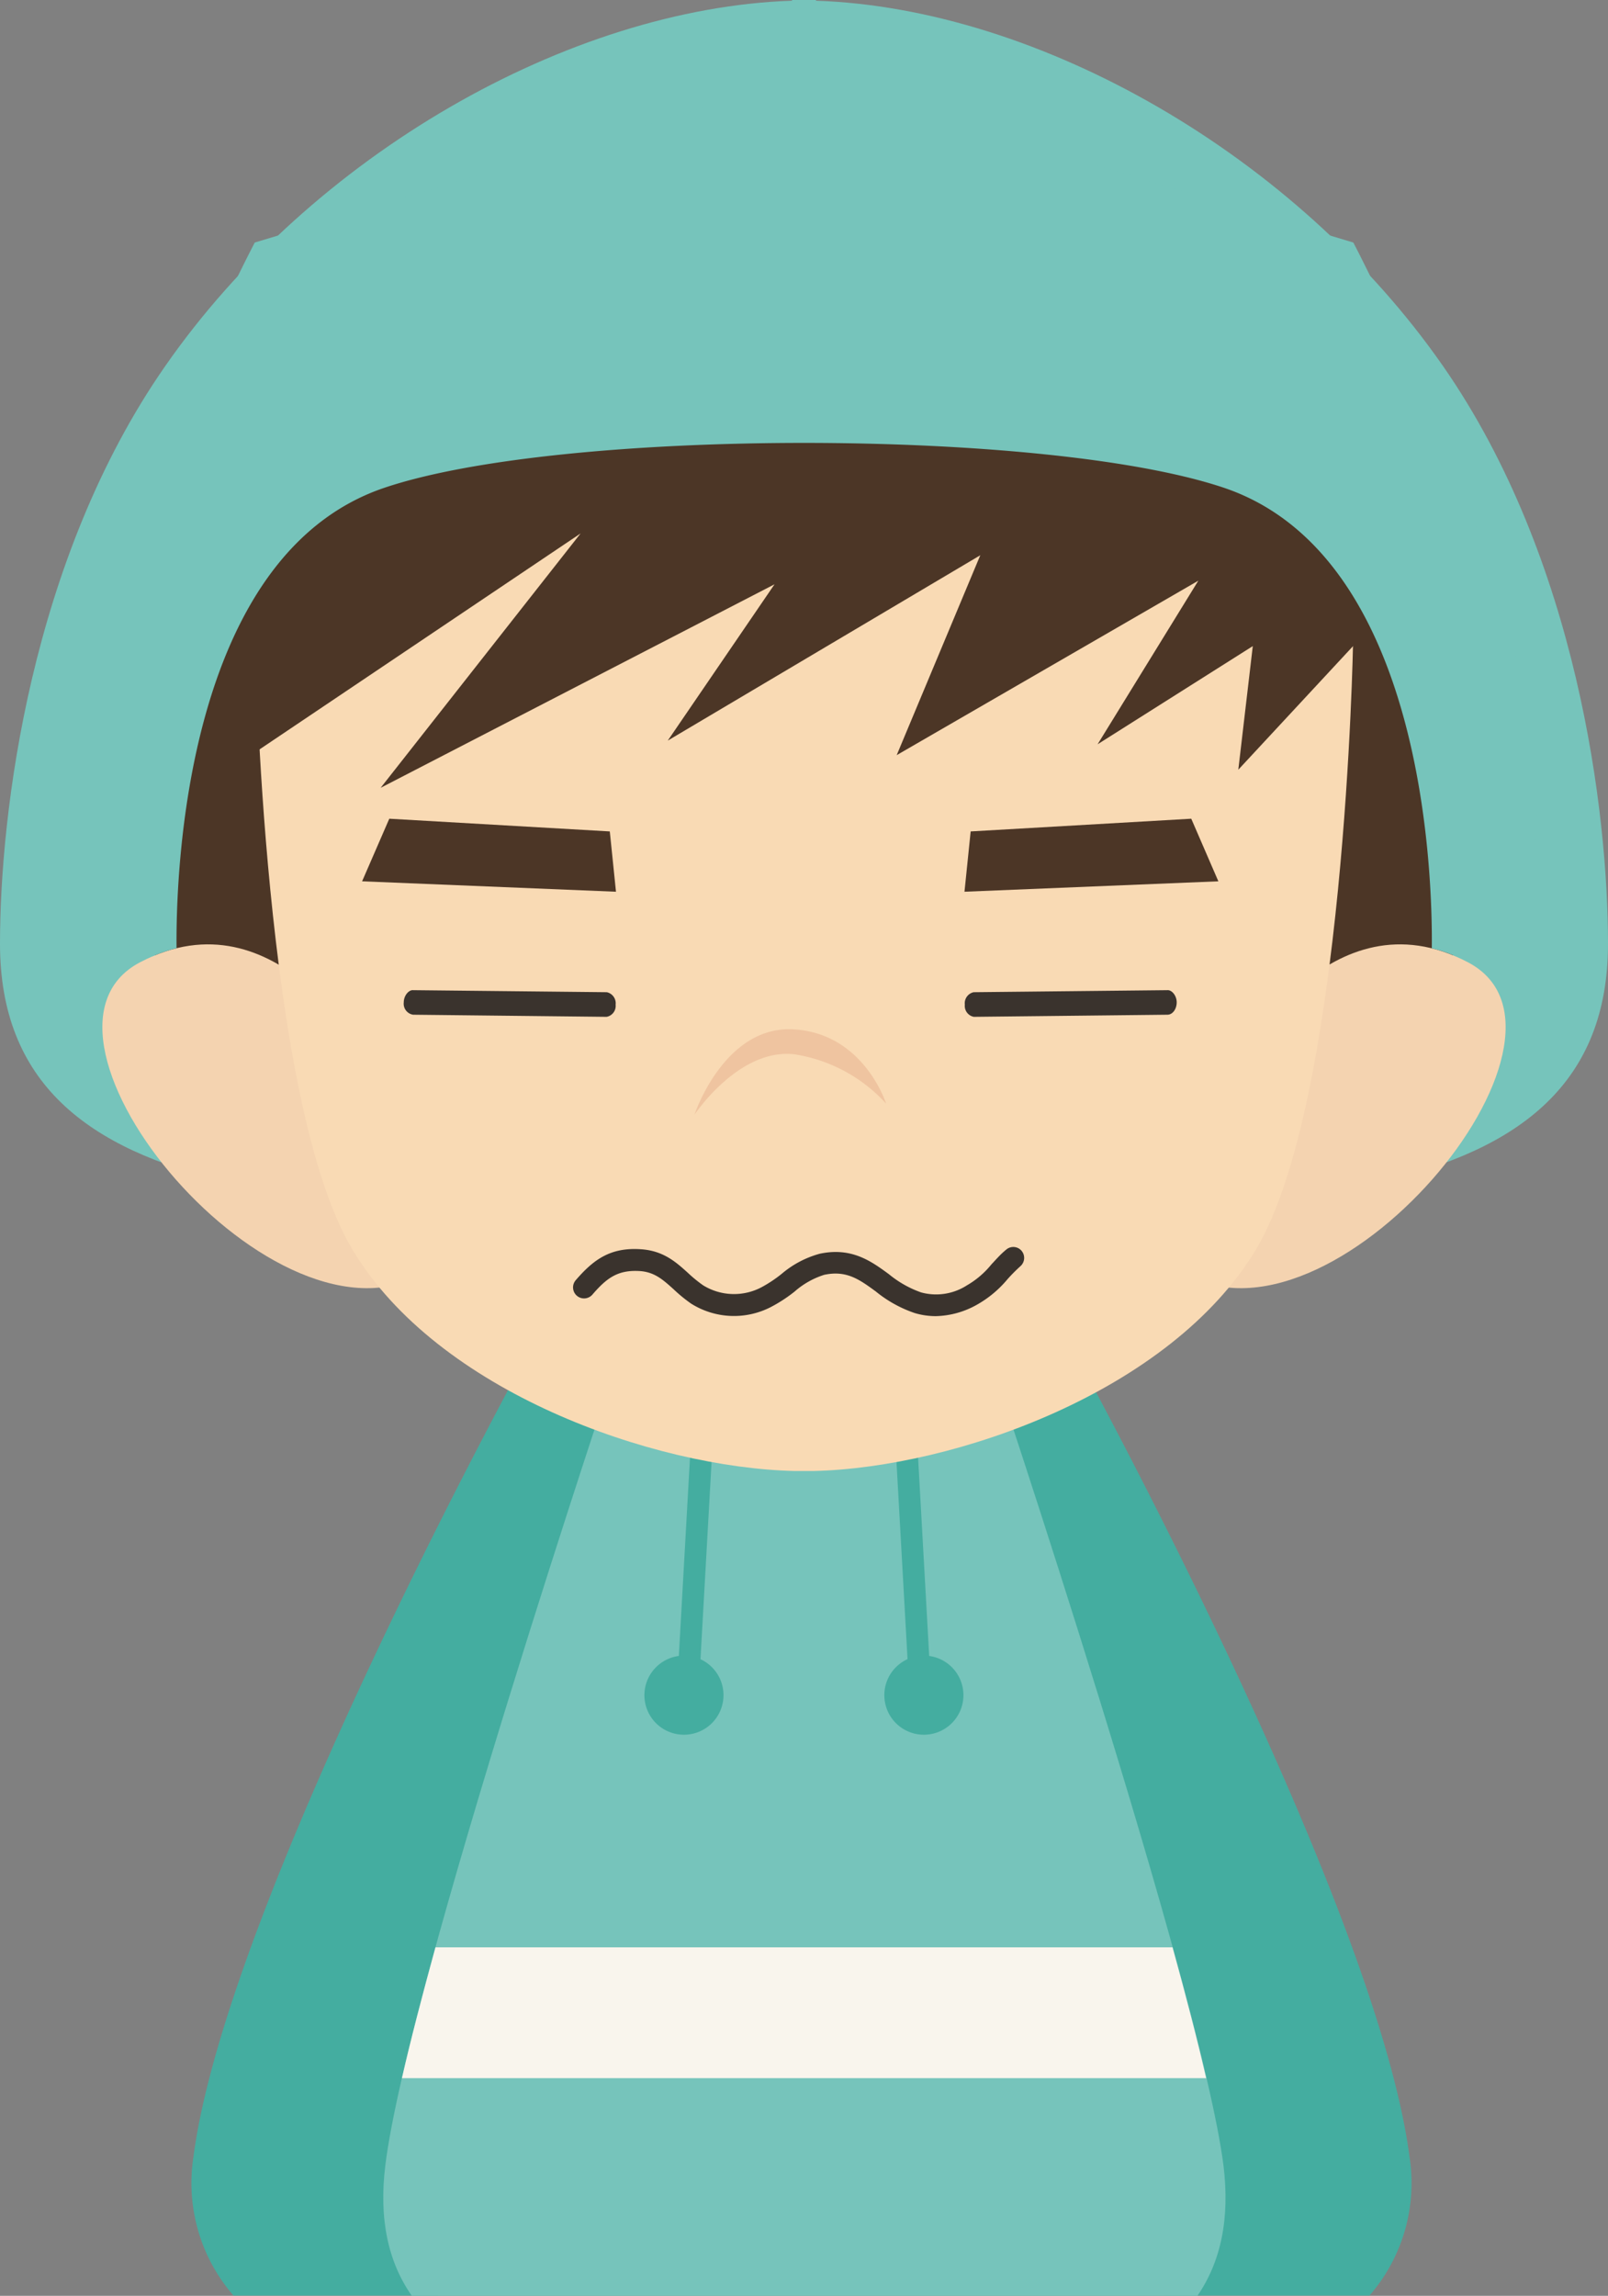 <svg xmlns="http://www.w3.org/2000/svg" viewBox="0 0 182.16 260.03"><rect x="0" y="0" width="182.16" height="260.03" fill="#808080" stroke="none"/><defs><style>.cls-1{fill:#44ada0;}.cls-2{fill:#76c4bb;}.cls-3{fill:#f9f5ed;}.cls-4{fill:#4c3626;}.cls-5{fill:#f4d3b0;}.cls-6{fill:#f9dab4;}.cls-7{fill:#3a332d;}.cls-8{fill:#efc4a0;}</style></defs><title>资源 197</title><g id="图层_2" data-name="图层 2"><g id="Layer_1" data-name="Layer 1"><path class="cls-1" d="M21.91,244.32A19.4,19.4,0,0,0,26.45,260H49.59l27.9-102.87-16.88-5.35S25.72,214.93,21.91,244.32Z"/><path class="cls-1" d="M159.68,244.32A19.4,19.4,0,0,1,155.14,260H132L104.1,157.16,121,151.81S155.87,214.93,159.68,244.32Z"/><path class="cls-2" d="M112.36,154.49l-19.54,1.85H89.35L69.8,154.49s-23.68,70.6-26.15,90.77c-.74,6.05.3,10.91,3,14.77h89c2.65-3.86,3.69-8.72,2.95-14.77C136,225.09,112.36,154.49,112.36,154.49Z"/><path class="cls-3" d="M45.53,235.38h91.11c-1-4.36-2.32-9.42-3.81-14.82H49.33C47.84,226,46.53,231,45.53,235.38Z"/><rect class="cls-1" x="102.2" y="163.11" width="2.47" height="27.52" transform="translate(-9.75 6.07) rotate(-3.21)"/><path class="cls-1" d="M109.14,192a4.48,4.48,0,1,1-4.47-4.48A4.48,4.48,0,0,1,109.14,192Z"/><rect class="cls-1" x="64.97" y="175.64" width="27.52" height="2.47" transform="translate(-102.28 245.56) rotate(-86.78)"/><path class="cls-1" d="M73,192a4.48,4.48,0,1,0,4.48-4.48A4.49,4.49,0,0,0,73,192Z"/><path class="cls-2" d="M163.47,41.46C146.87,17.61,117.76.94,92.44.08V0c-.23,0-.45,0-.68,0l-.68,0c-.22,0-.45,0-.68,0S90,0,89.72,0V.08c-25.31.86-54.42,17.53-71,41.38C3.46,63.35,0,92.05,0,106.89c0,31.44,39.56,30.41,88.37,30.41H93.8c48.8,0,88.36,1,88.36-30.41C182.16,92.05,178.7,63.35,163.47,41.46Z"/><polygon class="cls-4" points="164.59 126.42 17.57 126.42 17.57 72.77 94.13 46.01 164.59 72.77 164.59 126.42"/><path class="cls-5" d="M41.78,120.11S31.49,100.77,15.85,109s15.64,45.69,32.52,35S41.78,120.11,41.78,120.11Z"/><path class="cls-5" d="M140.38,120.11s10.29-19.34,25.93-11.11-15.64,45.69-32.52,35S140.38,120.11,140.38,120.11Z"/><path class="cls-6" d="M138.3,51.36,91.08,54.58,43.86,51.36,28.92,72.77s.88,51.87,11,68.75C49.55,157.64,74,166.23,90,166.61h2.2c15.95-.38,40.43-9,50.08-25.09,10.1-16.88,11-68.75,11-68.75Z"/><path class="cls-7" d="M106,149.07a8.36,8.36,0,0,1-2.38-.35,14.14,14.14,0,0,1-4.4-2.44c-1.86-1.36-3.32-2.43-5.85-1.89a9.32,9.32,0,0,0-3.36,1.9A16.82,16.82,0,0,1,87.4,148a9.11,9.11,0,0,1-9.11-.35,17.31,17.31,0,0,1-2-1.64c-1.21-1.09-2.17-1.95-3.86-2.05-2.42-.13-3.67.75-5.32,2.67A1.24,1.24,0,1,1,65.22,145c2-2.32,3.91-3.73,7.33-3.51,2.56.15,4,1.43,5.37,2.67a15.34,15.34,0,0,0,1.75,1.43,6.67,6.67,0,0,0,6.63.19,14.91,14.91,0,0,0,2.25-1.5A11.2,11.2,0,0,1,92.87,142c3.62-.77,5.85.87,7.83,2.32a12,12,0,0,0,3.64,2.06,6.44,6.44,0,0,0,5.2-.8,10,10,0,0,0,2.77-2.37c.52-.55,1-1.12,1.66-1.66a1.23,1.23,0,0,1,1.74.1,1.25,1.25,0,0,1-.1,1.75,18.87,18.87,0,0,0-1.48,1.49,12.42,12.42,0,0,1-3.45,2.88A9.9,9.9,0,0,1,106,149.07Z"/><polygon class="cls-4" points="20.48 90.88 65.77 60.42 43.12 89.23 87.74 66.18 75.65 83.88 111.05 62.89 101.58 85.53 135.75 65.77 124.34 84.3 141.92 73.18 140.28 87.18 161.69 64.12 129.58 35.72 63.71 35.72 32.42 48.07 20.48 90.88"/><path class="cls-2" d="M153.31,27.47,92.62,9.25V8.32l-1.54.46-1.54-.46v.93L28.86,27.47S-8.83,99.32,17.27,108.32A17.34,17.34,0,0,1,20,107.4c-.08-8,.8-44.46,23.54-52.15,20.07-6.78,75-6.78,95.12,0,22.75,7.69,23.63,44.13,23.54,52.16a16.39,16.39,0,0,1,2.72.91C191,99.33,153.31,27.47,153.31,27.47Z"/><polygon class="cls-4" points="109.96 94.17 109.26 101 138.02 99.82 134.95 92.73 109.96 94.17"/><polygon class="cls-4" points="69.08 94.17 69.78 101 41.02 99.82 44.1 92.73 69.08 94.17"/><path class="cls-7" d="M68.72,115.17h0l-21.92-.24a1.26,1.26,0,0,1-1.06-1.4c0-.77.57-1.43,1.07-1.38l21.93.23a1.28,1.28,0,0,1,1,1.41A1.26,1.26,0,0,1,68.72,115.17Z"/><path class="cls-7" d="M110.32,115.17h0l21.93-.24c.58,0,1.05-.63,1.05-1.4s-.56-1.43-1.07-1.38l-21.93.23a1.28,1.28,0,0,0-1,1.41A1.26,1.26,0,0,0,110.32,115.17Z"/><path class="cls-8" d="M100.38,125s-2.47-7.9-10.41-8.41-11.3,9.67-11.3,9.67,5-7.55,11.29-6.85A17.67,17.67,0,0,1,100.38,125Z"/></g></g></svg>